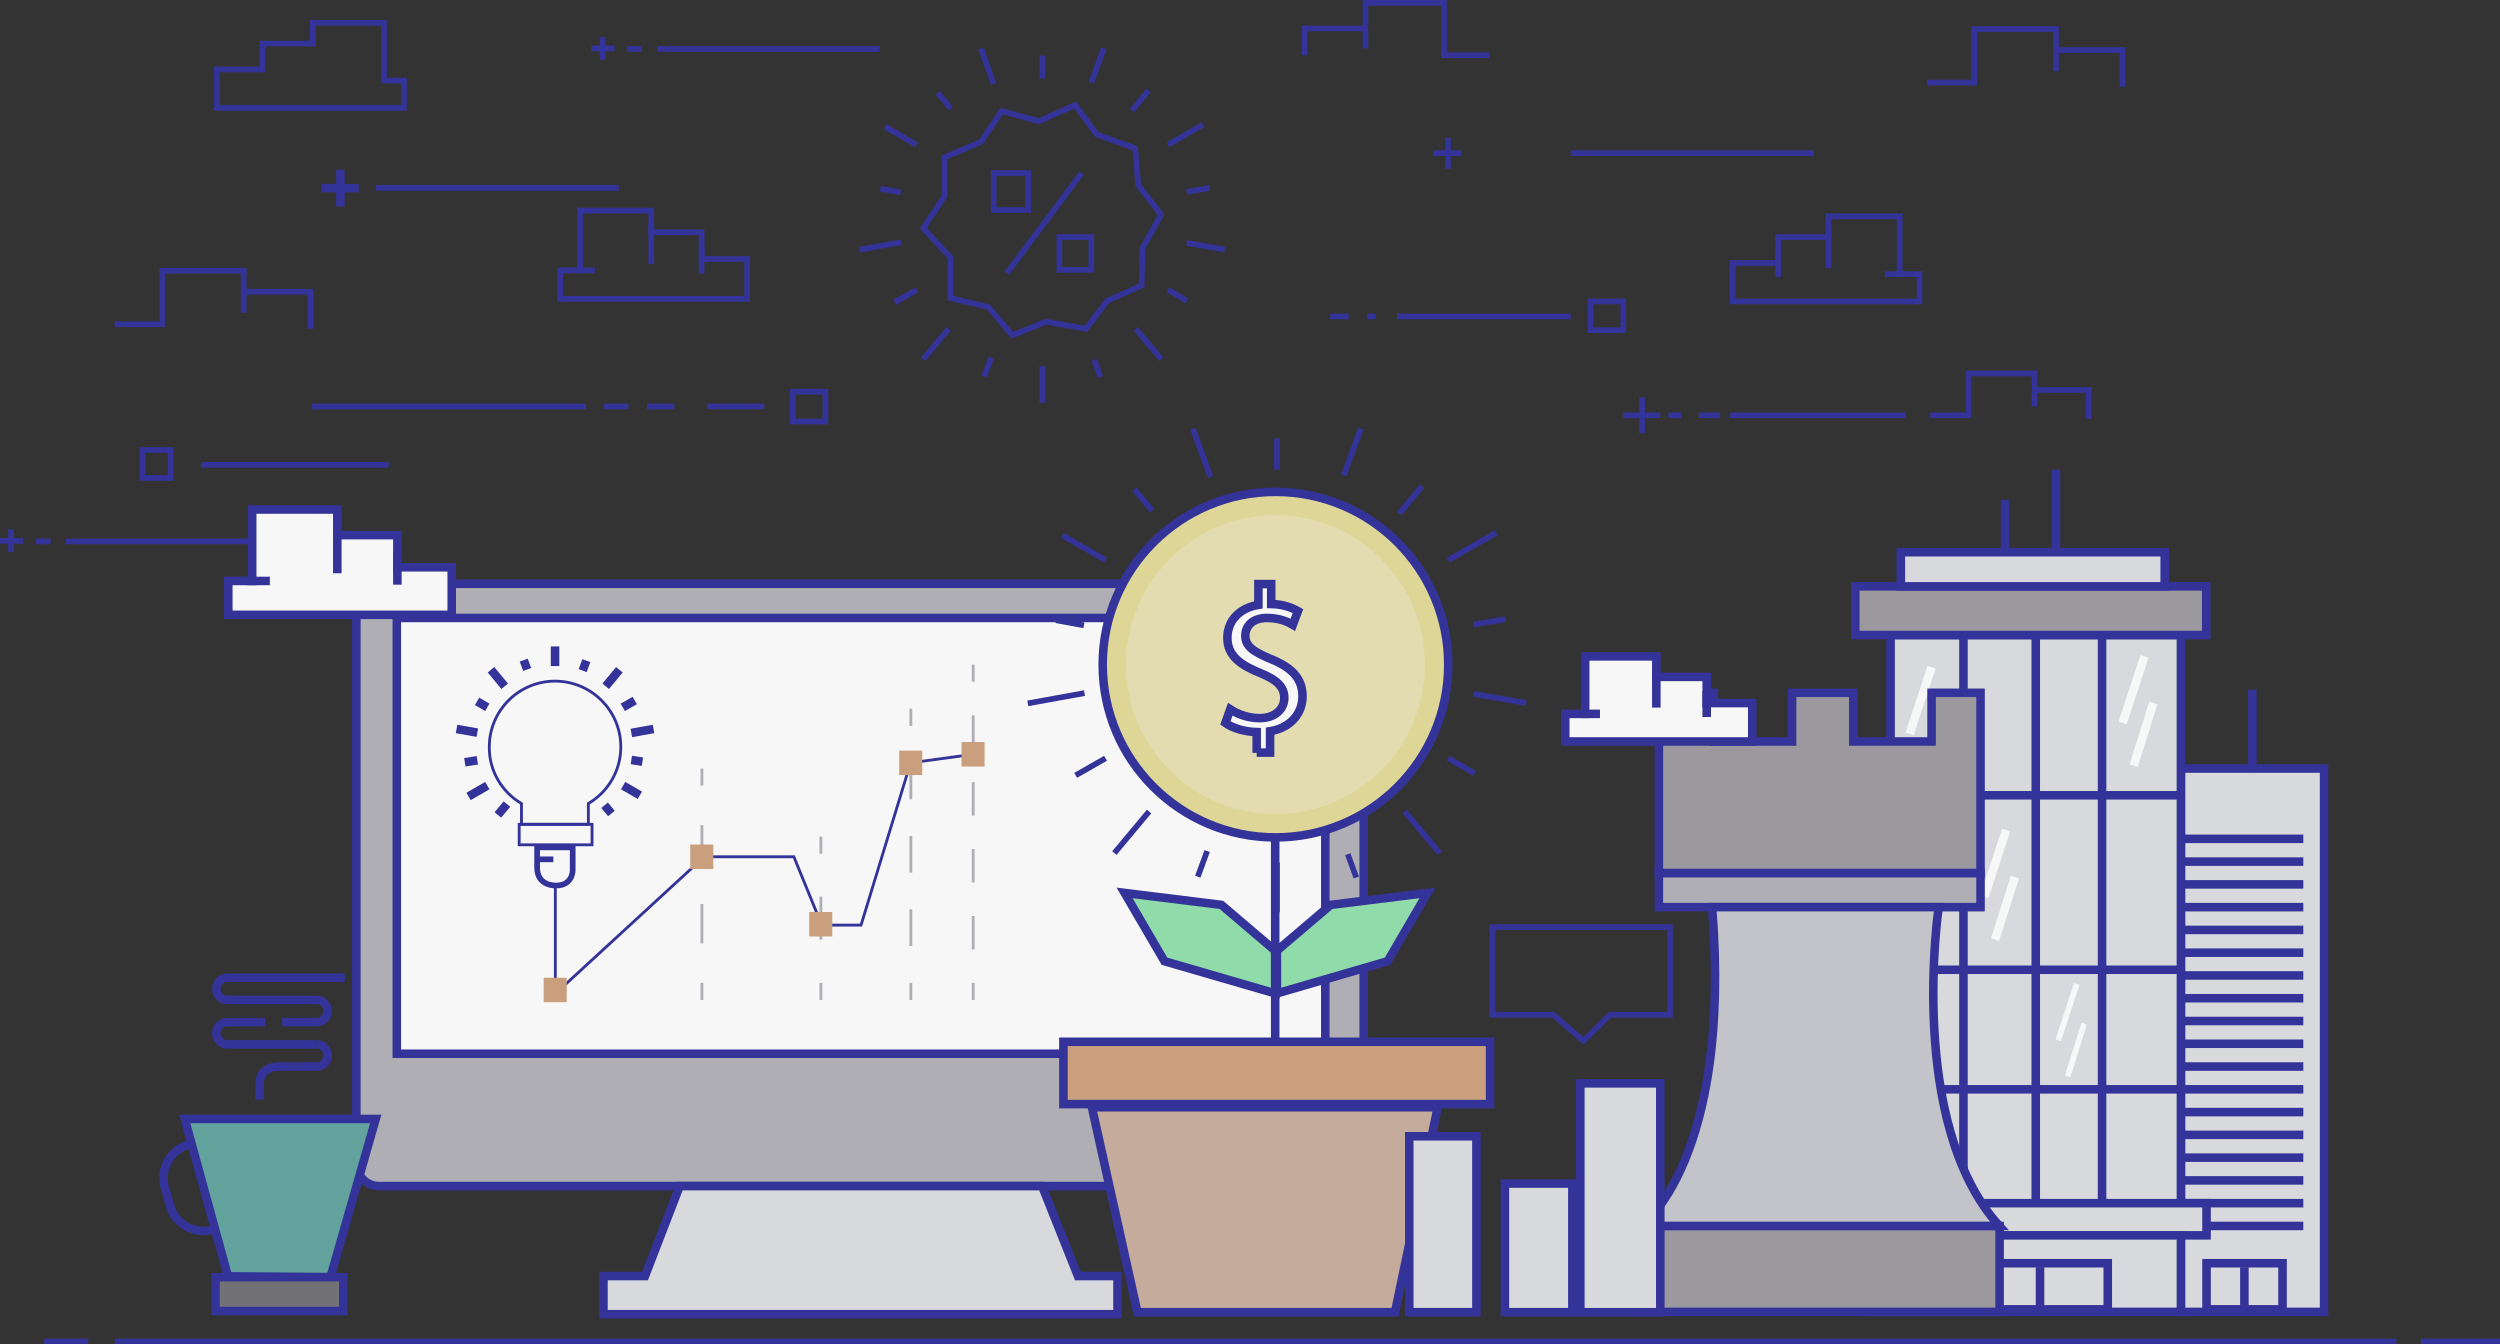 <svg version="1.1" class="img-responsive servicios_icono" id="servicios_icono4" 
	 xmlns="http://www.w3.org/2000/svg" xmlns:xlink="http://www.w3.org/1999/xlink" xmlns:a="http://ns.adobe.com/AdobeSVGViewerExtensions/3.0/"
	 x="0px" y="0px" width="878.3px" height="472.3px" viewBox="0 0 878.3 472.3" enable-background="new 0 0 878.3 472.3"
	 xml:space="preserve">
<rect x="0" y="0" width="878.3" height="472.3" fill="#333333" stroke="none"/>
<defs>
</defs>
<g>
	<rect x="766.2" y="270" fill="#D7D9DD" stroke="#333399" stroke-width="3" stroke-miterlimit="10" width="50.3" height="190.9"/>
	<line fill="none" stroke="#333399" stroke-width="3" stroke-miterlimit="10" x1="756.5" y1="294.7" x2="809.2" y2="294.7"/>
	<line fill="none" stroke="#333399" stroke-width="3" stroke-miterlimit="10" x1="756.5" y1="302.7" x2="809.2" y2="302.7"/>
	<line fill="none" stroke="#333399" stroke-width="3" stroke-miterlimit="10" x1="756.5" y1="310.7" x2="809.2" y2="310.7"/>
	<line fill="none" stroke="#333399" stroke-width="3" stroke-miterlimit="10" x1="756.5" y1="318.7" x2="809.2" y2="318.7"/>
	<line fill="none" stroke="#333399" stroke-width="3" stroke-miterlimit="10" x1="756.5" y1="326.7" x2="809.2" y2="326.7"/>
	<line fill="none" stroke="#333399" stroke-width="3" stroke-miterlimit="10" x1="756.5" y1="334.7" x2="809.2" y2="334.7"/>
	<line fill="none" stroke="#333399" stroke-width="3" stroke-miterlimit="10" x1="756.5" y1="342.7" x2="809.2" y2="342.7"/>
	<line fill="none" stroke="#333399" stroke-width="3" stroke-miterlimit="10" x1="756.5" y1="350.7" x2="809.2" y2="350.7"/>
	<line fill="none" stroke="#333399" stroke-width="3" stroke-miterlimit="10" x1="756.5" y1="358.7" x2="809.2" y2="358.7"/>
	<line fill="none" stroke="#333399" stroke-width="3" stroke-miterlimit="10" x1="756.5" y1="366.7" x2="809.2" y2="366.7"/>
	<line fill="none" stroke="#333399" stroke-width="3" stroke-miterlimit="10" x1="756.5" y1="374.7" x2="809.2" y2="374.7"/>
	<line fill="none" stroke="#333399" stroke-width="3" stroke-miterlimit="10" x1="756.5" y1="382.7" x2="809.2" y2="382.7"/>
	<line fill="none" stroke="#333399" stroke-width="3" stroke-miterlimit="10" x1="756.5" y1="390.7" x2="809.2" y2="390.7"/>
	<line fill="none" stroke="#333399" stroke-width="3" stroke-miterlimit="10" x1="756.5" y1="398.7" x2="809.2" y2="398.7"/>
	<line fill="none" stroke="#333399" stroke-width="3" stroke-miterlimit="10" x1="756.5" y1="406.7" x2="809.2" y2="406.7"/>
	<line fill="none" stroke="#333399" stroke-width="3" stroke-miterlimit="10" x1="756.5" y1="414.7" x2="809.2" y2="414.7"/>
	<line fill="none" stroke="#333399" stroke-width="3" stroke-miterlimit="10" x1="756.5" y1="422.7" x2="809.2" y2="422.7"/>
	<line fill="none" stroke="#333399" stroke-width="3" stroke-miterlimit="10" x1="756.5" y1="430.7" x2="809.2" y2="430.7"/>
	<rect x="775.2" y="443.8" fill="none" stroke="#333399" stroke-width="3" stroke-miterlimit="10" width="26.7" height="16.2"/>
	<line fill="none" stroke="#333399" stroke-width="3" stroke-miterlimit="10" x1="788.5" y1="445.2" x2="788.5" y2="460.9"/>
	<rect x="664.2" y="223.1" fill="#D7D9DD" stroke="#333399" stroke-width="3" stroke-miterlimit="10" width="102" height="200.7"/>
	<rect x="687.2" y="422.7" fill="#D7D9DD" stroke="#333399" stroke-width="3" stroke-miterlimit="10" width="88" height="11.3"/>
	<rect x="656.5" y="434" fill="#D7D9DD" stroke="#333399" stroke-width="3" stroke-miterlimit="10" width="109.7" height="26.9"/>
	<line fill="none" stroke="#333399" stroke-width="3" stroke-miterlimit="10" x1="689.8" y1="223.1" x2="689.8" y2="422.7"/>
	<line fill="none" stroke="#333399" stroke-width="3" stroke-miterlimit="10" x1="738.5" y1="223.1" x2="738.5" y2="422.7"/>
	<line fill="none" stroke="#333399" stroke-width="3" stroke-miterlimit="10" x1="715.2" y1="223.1" x2="715.2" y2="422.7"/>
	<line fill="none" stroke="#333399" stroke-width="3" stroke-miterlimit="10" x1="664.2" y1="279.4" x2="766.2" y2="279.4"/>
	<line fill="none" stroke="#333399" stroke-width="3" stroke-miterlimit="10" x1="664.2" y1="340.7" x2="766.2" y2="340.7"/>
	<line fill="none" stroke="#333399" stroke-width="3" stroke-miterlimit="10" x1="664.2" y1="382.7" x2="766.2" y2="382.7"/>
	<rect x="651.8" y="206" fill="#9B999E" stroke="#333399" stroke-width="3" stroke-miterlimit="10" width="123.3" height="17.1"/>
	<rect x="667.8" y="194" fill="#D7D9DD" stroke="#333399" stroke-width="3" stroke-miterlimit="10" width="92.7" height="12"/>
	<rect x="692.8" y="443.8" fill="none" stroke="#333399" stroke-width="3" stroke-miterlimit="10" width="47.7" height="16.2"/>
	<line fill="none" stroke="#333399" stroke-width="3" stroke-miterlimit="10" x1="716.7" y1="445.2" x2="716.7" y2="460.9"/>
</g>
<g>
	<path fill="#AFAEB4" stroke="#333399" stroke-width="3" stroke-miterlimit="10" d="M479.1,408.7c0,4.4-3.6,8-8,8H133.2
		c-4.4,0-8-3.6-8-8V213.1c0-4.4,3.6-8,8-8h337.9c4.4,0,8,3.6,8,8V408.7z"/>
	
		<rect x="139.4" y="217.1" fill="#F7F7F8" stroke="#333399" stroke-width="3" stroke-miterlimit="10" width="326.2" height="153.1"/>
	<polygon fill="#D7D9DD" stroke="#333399" stroke-width="3" stroke-miterlimit="10" points="366.1,416.7 378.7,448.3 392.6,448.3 
		392.6,461.7 212,461.7 212,448.3 226.6,448.3 238.8,416.7 	"/>
</g>
<g>
	<polygon fill="#62A39E" stroke="#333399" stroke-width="3" stroke-miterlimit="10" points="116.1,448.7 80.1,448.4 64.9,393.1 
		132,393.1 	"/>
	<rect x="75.7" y="448.7" fill="#727276" stroke="#333399" stroke-width="3" stroke-miterlimit="10" width="44.9" height="11.9"/>
	<path fill="none" stroke="#333399" stroke-width="3" stroke-miterlimit="10" d="M111.2,366.9H79.9c-2.2,0-3.9-1.7-3.9-3.9l0,0
		c0-2.2,1.7-3.9,3.9-3.9h13.2"/>
	<path fill="none" stroke="#333399" stroke-width="3" stroke-miterlimit="10" d="M99.1,359.1h12.1c2.2,0,3.9-1.7,3.9-3.9l0,0
		c0-2.2-1.7-3.9-3.9-3.9H79.9c-2.2,0-3.9-1.7-3.9-3.9l0,0c0-2.2,1.7-3.9,3.9-3.9h41.2"/>
	<path fill="none" stroke="#333399" stroke-width="3" stroke-miterlimit="10" d="M111.2,366.9c2.2,0,3.9,1.7,3.9,3.9l0,0
		c0,2.2-1.7,3.9-3.9,3.9H98.6c0,0-7.4-0.6-7.4,6.1v5.5"/>
	<path fill="none" stroke="#333399" stroke-width="3" stroke-miterlimit="10" d="M74.7,432L74.7,432c-6.5,1.8-13.2-2-15-8.5
		l-1.8-6.4c-1.8-6.5,2-13.2,8.5-15l0,0"/>
</g>
<g>
	<line fill="none" stroke="#333399" stroke-width="3" stroke-miterlimit="10" x1="119.6" y1="59.6" x2="119.6" y2="72.6"/>
	<line fill="none" stroke="#333399" stroke-width="3" stroke-miterlimit="10" x1="112.9" y1="66.1" x2="126" y2="66.1"/>
</g>
<polygon fill="none" stroke="#333399" stroke-width="2" stroke-miterlimit="10" points="344.7,49.8 351.9,39 365,42.6 377.7,36.9 
	385.3,47.2 398.8,52.1 399.9,65 407.9,75.4 401.4,87.2 401.1,100.3 389.1,105.6 381.5,115.5 367.5,113 355.7,117.8 347.2,107.9 
	333.9,104.7 333.9,90.4 324.4,80.2 331.8,69 331.8,55.3 "/>
<g>
	<line fill="none" stroke="#333399" stroke-width="2" stroke-miterlimit="10" x1="366.2" y1="19.5" x2="366.2" y2="27.6"/>
	<line fill="none" stroke="#333399" stroke-width="2" stroke-miterlimit="10" x1="344.6" y1="17" x2="349.1" y2="29.5"/>
	<line fill="none" stroke="#333399" stroke-width="2" stroke-miterlimit="10" x1="329.5" y1="32.6" x2="334" y2="38.1"/>
	<line fill="none" stroke="#333399" stroke-width="2" stroke-miterlimit="10" x1="311" y1="44.5" x2="322" y2="50.9"/>
	<line fill="none" stroke="#333399" stroke-width="2" stroke-miterlimit="10" x1="309.3" y1="66.3" x2="316.5" y2="67.6"/>
	<line fill="none" stroke="#333399" stroke-width="2" stroke-miterlimit="10" x1="302" y1="87.7" x2="316.6" y2="85.1"/>
	<line fill="none" stroke="#333399" stroke-width="2" stroke-miterlimit="10" x1="314.4" y1="106.2" x2="322.1" y2="101.8"/>
	<line fill="none" stroke="#333399" stroke-width="2" stroke-miterlimit="10" x1="324.3" y1="126.2" x2="333.3" y2="115.5"/>
	<line fill="none" stroke="#333399" stroke-width="2" stroke-miterlimit="10" x1="345.8" y1="132.3" x2="348.2" y2="125.7"/>
	<line fill="none" stroke="#333399" stroke-width="2" stroke-miterlimit="10" x1="366.2" y1="141.5" x2="366.2" y2="128.6"/>
	<line fill="none" stroke="#333399" stroke-width="2" stroke-miterlimit="10" x1="386.6" y1="132.5" x2="384.4" y2="126.5"/>
	<line fill="none" stroke="#333399" stroke-width="2" stroke-miterlimit="10" x1="408" y1="126.2" x2="399" y2="115.5"/>
	<line fill="none" stroke="#333399" stroke-width="2" stroke-miterlimit="10" x1="417" y1="105.7" x2="410.3" y2="101.8"/>
	<line fill="none" stroke="#333399" stroke-width="2" stroke-miterlimit="10" x1="430.3" y1="87.7" x2="416.9" y2="85.3"/>
	<line fill="none" stroke="#333399" stroke-width="2" stroke-miterlimit="10" x1="425" y1="66" x2="416.9" y2="67.4"/>
	<line fill="none" stroke="#333399" stroke-width="2" stroke-miterlimit="10" x1="422.6" y1="43.8" x2="410.3" y2="50.9"/>
	<line fill="none" stroke="#333399" stroke-width="2" stroke-miterlimit="10" x1="403.5" y1="31.8" x2="397.7" y2="38.8"/>
	<line fill="none" stroke="#333399" stroke-width="2" stroke-miterlimit="10" x1="387.8" y1="17" x2="383.4" y2="29"/>
</g>
<line fill="none" stroke="#333399" stroke-width="2" stroke-miterlimit="10" x1="353.7" y1="96" x2="380" y2="60.8"/>
<rect x="349.1" y="60.8" fill="none" stroke="#333399" stroke-width="2" stroke-miterlimit="10" width="12.1" height="13"/>
<rect x="372.2" y="83.3" fill="none" stroke="#333399" stroke-width="2" stroke-miterlimit="10" width="11.2" height="11.5"/>
<rect x="465.1" y="429" fill="#D7D9DD" stroke="#333399" stroke-width="3" stroke-miterlimit="10" width="21" height="26.9"/>
<rect x="576.7" y="430.7" fill="#9B999E" stroke="#333399" stroke-width="3" stroke-miterlimit="10" width="125.8" height="30.2"/>
<rect x="373.6" y="366" fill="#C99F7E" stroke="#333399" stroke-width="3" stroke-miterlimit="10" width="149.9" height="21.9"/>
<polygon fill="#C4AB9B" stroke="#333399" stroke-width="3" stroke-miterlimit="10" points="490.1,461 399.6,461 383.6,389 
	505.1,389 "/>
<polygon fill="#8FDBAA" stroke="#333399" stroke-width="3" stroke-miterlimit="10" points="448,334 429.1,317.9 395.1,313.7 
	409.1,337.7 448,349 "/>
<polygon fill="#8FDBAA" stroke="#333399" stroke-width="3" stroke-miterlimit="10" points="448.6,334 467.5,317.9 501.5,313.7 
	487.5,337.7 448.6,349 "/>
<line fill="none" stroke="#333399" stroke-width="3" stroke-miterlimit="10" x1="448" y1="294.2" x2="448" y2="366"/>
<circle fill="#DDD697" stroke="#333399" stroke-width="3" stroke-miterlimit="10" cx="448.1" cy="233.5" r="60.7"/>
<circle fill="#E2DCB0" cx="448.1" cy="233.5" r="52.5"/>
<g>
	<polyline fill="none" stroke="#333399" stroke-miterlimit="10" points="195.1,311 195.1,349.1 247.4,301 278.9,301 288.7,325 
		302.5,325 319.9,268 341.9,265 	"/>
	<path fill="none" stroke="#333399" stroke-miterlimit="10" d="M183.2,282.3v7.3h23.5v-7.3c6.8-4,11.4-11.4,11.4-19.9
		c0-12.8-10.4-23.1-23.1-23.1c-12.8,0-23.1,10.4-23.1,23.1C171.8,270.9,176.4,278.3,183.2,282.3z"/>
	<rect x="182.4" y="289.6" fill="none" stroke="#333399" stroke-miterlimit="10" width="25.6" height="7.2"/>
	<path fill="none" stroke="#333399" stroke-width="2" stroke-miterlimit="10" d="M201.2,297.7v8c0,0,0.1,5.4-5.8,5.4
		c0,0-6.7,0.4-6.7-6.3v-7.1H201.2z"/>
	<line fill="none" stroke="#333399" stroke-width="2" stroke-miterlimit="10" x1="194.4" y1="301.9" x2="188.7" y2="301.9"/>
	<g>
		<line fill="none" stroke="#333399" stroke-width="3" stroke-miterlimit="10" x1="214.8" y1="285.8" x2="212.4" y2="282.9"/>
		<line fill="none" stroke="#333399" stroke-width="3" stroke-miterlimit="10" x1="224.8" y1="279.4" x2="218.9" y2="276"/>
		<line fill="none" stroke="#333399" stroke-width="3" stroke-miterlimit="10" x1="225.7" y1="267.6" x2="221.8" y2="267"/>
		<line fill="none" stroke="#333399" stroke-width="3" stroke-miterlimit="10" x1="229.6" y1="256.1" x2="221.8" y2="257.5"/>
		<line fill="none" stroke="#333399" stroke-width="3" stroke-miterlimit="10" x1="223" y1="246.1" x2="218.8" y2="248.5"/>
		<line fill="none" stroke="#333399" stroke-width="3" stroke-miterlimit="10" x1="217.6" y1="235.3" x2="212.8" y2="241.1"/>
		<line fill="none" stroke="#333399" stroke-width="3" stroke-miterlimit="10" x1="206" y1="232.1" x2="204.7" y2="235.6"/>
		<line fill="none" stroke="#333399" stroke-width="3" stroke-miterlimit="10" x1="195" y1="227.1" x2="195" y2="234"/>
		<line fill="none" stroke="#333399" stroke-width="3" stroke-miterlimit="10" x1="184" y1="231.9" x2="185.2" y2="235.2"/>
		<line fill="none" stroke="#333399" stroke-width="3" stroke-miterlimit="10" x1="172.5" y1="235.3" x2="177.3" y2="241.1"/>
		<line fill="none" stroke="#333399" stroke-width="3" stroke-miterlimit="10" x1="167.6" y1="246.4" x2="171.2" y2="248.5"/>
		<line fill="none" stroke="#333399" stroke-width="3" stroke-miterlimit="10" x1="160.4" y1="256.1" x2="167.7" y2="257.4"/>
		<line fill="none" stroke="#333399" stroke-width="3" stroke-miterlimit="10" x1="163.3" y1="267.8" x2="167.7" y2="267.1"/>
		<line fill="none" stroke="#333399" stroke-width="3" stroke-miterlimit="10" x1="164.6" y1="279.8" x2="171.2" y2="276"/>
		<line fill="none" stroke="#333399" stroke-width="3" stroke-miterlimit="10" x1="174.9" y1="286.3" x2="178.1" y2="282.5"/>
	</g>
</g>
<g>
	<line fill="none" stroke="#333399" stroke-width="2" stroke-miterlimit="10" x1="448.6" y1="154" x2="448.6" y2="165"/>
	<line fill="none" stroke="#333399" stroke-width="2" stroke-miterlimit="10" x1="419.1" y1="150.6" x2="425.3" y2="167.6"/>
	<line fill="none" stroke="#333399" stroke-width="2" stroke-miterlimit="10" x1="398.5" y1="171.9" x2="404.8" y2="179.4"/>
	<line fill="none" stroke="#333399" stroke-width="2" stroke-miterlimit="10" x1="373.3" y1="188.1" x2="388.4" y2="196.8"/>
	<line fill="none" stroke="#333399" stroke-width="2" stroke-miterlimit="10" x1="371" y1="217.9" x2="380.8" y2="219.7"/>
	<line fill="none" stroke="#333399" stroke-width="2" stroke-miterlimit="10" x1="361.1" y1="247.1" x2="381" y2="243.5"/>
	<line fill="none" stroke="#333399" stroke-width="2" stroke-miterlimit="10" x1="377.9" y1="272.4" x2="388.4" y2="266.4"/>
	<line fill="none" stroke="#333399" stroke-width="2" stroke-miterlimit="10" x1="391.5" y1="299.7" x2="403.7" y2="285.1"/>
	<line fill="none" stroke="#333399" stroke-width="2" stroke-miterlimit="10" x1="420.8" y1="308" x2="424.1" y2="299"/>
	<line fill="none" stroke="#333399" stroke-width="2" stroke-miterlimit="10" x1="448.6" y1="320.5" x2="448.6" y2="303"/>
	<line fill="none" stroke="#333399" stroke-width="2" stroke-miterlimit="10" x1="476.5" y1="308.3" x2="473.5" y2="300.1"/>
	<line fill="none" stroke="#333399" stroke-width="2" stroke-miterlimit="10" x1="505.8" y1="299.7" x2="493.5" y2="285.1"/>
	<line fill="none" stroke="#333399" stroke-width="2" stroke-miterlimit="10" x1="518.1" y1="271.7" x2="508.8" y2="266.4"/>
	<line fill="none" stroke="#333399" stroke-width="2" stroke-miterlimit="10" x1="536.2" y1="247" x2="517.8" y2="243.8"/>
	<line fill="none" stroke="#333399" stroke-width="2" stroke-miterlimit="10" x1="528.9" y1="217.5" x2="517.8" y2="219.4"/>
	<line fill="none" stroke="#333399" stroke-width="2" stroke-miterlimit="10" x1="525.6" y1="187.2" x2="508.8" y2="196.8"/>
	<line fill="none" stroke="#333399" stroke-width="2" stroke-miterlimit="10" x1="499.6" y1="170.8" x2="491.6" y2="180.4"/>
	<line fill="none" stroke="#333399" stroke-width="2" stroke-miterlimit="10" x1="478.1" y1="150.6" x2="472.1" y2="167"/>
</g>
<rect x="191" y="343.5" fill="#C99F7E" width="8.1" height="8.6"/>
<g>
	<g>
		<line fill="none" stroke="#AFAEB4" stroke-miterlimit="10" x1="246.6" y1="270" x2="246.6" y2="276"/>
		
			<line fill="none" stroke="#AFAEB4" stroke-miterlimit="10" stroke-dasharray="13.85,13.85" x1="246.6" y1="289.9" x2="246.6" y2="338.3"/>
		<line fill="none" stroke="#AFAEB4" stroke-miterlimit="10" x1="246.6" y1="345.3" x2="246.6" y2="351.3"/>
	</g>
</g>
<g>
	<g>
		<line fill="none" stroke="#AFAEB4" stroke-miterlimit="10" x1="288.4" y1="293.9" x2="288.4" y2="299.9"/>
		
			<line fill="none" stroke="#AFAEB4" stroke-miterlimit="10" stroke-dasharray="15.12,15.12" x1="288.4" y1="315" x2="288.4" y2="337.7"/>
		<line fill="none" stroke="#AFAEB4" stroke-miterlimit="10" x1="288.4" y1="345.3" x2="288.4" y2="351.3"/>
	</g>
</g>
<g>
	<g>
		<line fill="none" stroke="#AFAEB4" stroke-miterlimit="10" x1="320" y1="249" x2="320" y2="255"/>
		
			<line fill="none" stroke="#AFAEB4" stroke-miterlimit="10" stroke-dasharray="12.889,12.889" x1="320" y1="267.9" x2="320" y2="338.8"/>
		<line fill="none" stroke="#AFAEB4" stroke-miterlimit="10" x1="320" y1="345.3" x2="320" y2="351.3"/>
	</g>
</g>
<g>
	<g>
		<line fill="none" stroke="#AFAEB4" stroke-miterlimit="10" x1="341.9" y1="233.5" x2="341.9" y2="239.5"/>
		
			<line fill="none" stroke="#AFAEB4" stroke-miterlimit="10" stroke-dasharray="11.75,11.75" x1="341.9" y1="251.3" x2="341.9" y2="339.4"/>
		<line fill="none" stroke="#AFAEB4" stroke-miterlimit="10" x1="341.9" y1="345.3" x2="341.9" y2="351.3"/>
	</g>
</g>
<polygon fill="none" stroke="#333399" stroke-width="2" stroke-miterlimit="10" points="524.3,325.7 524.3,356.5 545.7,356.5 
	556.3,365.7 565.6,356.5 586.7,356.5 586.7,325.7 "/>
<rect x="528.7" y="415.8" fill="#D7D9DD" stroke="#333399" stroke-width="3" stroke-miterlimit="10" width="23.7" height="45.2"/>
<rect x="495.1" y="399.2" fill="#D7D9DD" stroke="#333399" stroke-width="3" stroke-miterlimit="10" width="23.6" height="61.8"/>
<rect x="242.5" y="296.7" fill="#C99F7E" width="8.1" height="8.6"/>
<rect x="337.8" y="260.7" fill="#C99F7E" width="8.1" height="8.6"/>
<rect x="315.9" y="263.7" fill="#C99F7E" width="8.1" height="8.6"/>
<rect x="284.3" y="320.4" fill="#C99F7E" width="8.1" height="8.6"/>
<g>
	<path fill="#F7F7F8" stroke="#333399" stroke-width="3" stroke-miterlimit="10" d="M441.5,264.5v-7.3c-4.2-0.1-8.5-1.4-11-3.2
		l1.7-4.8c2.6,1.7,6.3,3.1,10.4,3.1c5.1,0,8.6-3,8.6-7.1c0-4-2.8-6.4-8.1-8.6c-7.3-2.9-11.9-6.2-11.9-12.5c0-6,4.2-10.5,10.9-11.6
		v-7.3h4.5v7c4.3,0.1,7.3,1.3,9.4,2.5l-1.8,4.8c-1.5-0.9-4.5-2.4-9.1-2.4c-5.5,0-7.6,3.3-7.6,6.2c0,3.7,2.7,5.6,8.9,8.2
		c7.4,3,11.2,6.8,11.2,13.2c0,5.7-4,11-11.4,12.2v7.5H441.5z"/>
</g>
<line fill="none" stroke="#F7F7F8" stroke-width="3" stroke-miterlimit="10" x1="745.7" y1="254" x2="753.4" y2="230.6"/>
<line fill="none" stroke="#F7F7F8" stroke-width="3" stroke-miterlimit="10" x1="749.6" y1="269" x2="756.5" y2="247"/>
<line fill="none" stroke="#F7F7F8" stroke-width="3" stroke-miterlimit="10" x1="697.1" y1="315.1" x2="704.8" y2="291.6"/>
<line fill="none" stroke="#F7F7F8" stroke-width="3" stroke-miterlimit="10" x1="700.9" y1="330.1" x2="707.9" y2="308.1"/>
<line fill="none" stroke="#F7F7F8" stroke-width="2" stroke-miterlimit="10" x1="723.1" y1="365.5" x2="729.6" y2="345.7"/>
<line fill="none" stroke="#F7F7F8" stroke-width="2" stroke-miterlimit="10" x1="726.4" y1="378.2" x2="732.2" y2="359.6"/>
<line fill="none" stroke="#F7F7F8" stroke-width="3" stroke-miterlimit="10" x1="670.9" y1="257.8" x2="678.6" y2="234.4"/>
<line fill="none" stroke="#F7F7F8" stroke-width="3" stroke-miterlimit="10" x1="674.8" y1="272.9" x2="681.7" y2="250.9"/>
<rect x="582.8" y="306.7" fill="#AFAEB4" stroke="#333399" stroke-width="3" stroke-miterlimit="10" width="113" height="12"/>
<path fill="#C3C4CA" stroke="#333399" stroke-width="3" stroke-miterlimit="10" d="M576.7,430.7c0,0,31.9-23.3,24.8-112h79.6
	c0,0-11.3,76,21.3,112H576.7z"/>
<polygon fill="#9B999E" stroke="#333399" stroke-width="3" stroke-miterlimit="10" points="678.6,243.4 678.6,260.5 651.1,260.5 
	651.1,243.4 629.6,243.4 629.6,260.5 602.1,260.5 602.1,243.4 582.8,243.4 582.8,306.7 695.8,306.7 695.8,243.4 "/>
<line fill="none" stroke="#333399" stroke-width="3" stroke-miterlimit="10" x1="704.4" y1="194" x2="704.4" y2="175.6"/>
<line fill="none" stroke="#333399" stroke-width="3" stroke-miterlimit="10" x1="722.3" y1="194" x2="722.3" y2="165"/>
<line fill="none" stroke="#333399" stroke-width="3" stroke-miterlimit="10" x1="791.3" y1="271.3" x2="791.3" y2="242.3"/>
<rect x="555.2" y="380.6" fill="#D7D9DD" stroke="#333399" stroke-width="3" stroke-miterlimit="10" width="28.1" height="80.4"/>
<line fill="none" stroke="#333399" stroke-width="2" stroke-miterlimit="10" x1="70.6" y1="163.3" x2="136.6" y2="163.3"/>
<line fill="none" stroke="#333399" stroke-width="2" stroke-miterlimit="10" x1="23.2" y1="190.2" x2="101.2" y2="190.2"/>
<line fill="none" stroke="#333399" stroke-width="2" stroke-miterlimit="10" x1="12.6" y1="190.2" x2="17.8" y2="190.2"/>
<rect x="50.1" y="158.1" fill="none" stroke="#333399" stroke-width="2" stroke-miterlimit="10" width="9.8" height="9.8"/>
<g>
	<line fill="none" stroke="#333399" stroke-width="2" stroke-miterlimit="10" x1="3.9" y1="186" x2="3.9" y2="194"/>
	<line fill="none" stroke="#333399" stroke-width="2" stroke-miterlimit="10" x1="0" y1="190" x2="8.2" y2="190"/>
</g>
<line fill="none" stroke="#333399" stroke-width="2" stroke-miterlimit="10" x1="231" y1="17.2" x2="309" y2="17.2"/>
<line fill="none" stroke="#333399" stroke-width="2" stroke-miterlimit="10" x1="220.3" y1="17.2" x2="225.5" y2="17.2"/>
<g>
	<line fill="none" stroke="#333399" stroke-width="2" stroke-miterlimit="10" x1="211.7" y1="13" x2="211.7" y2="21"/>
	<line fill="none" stroke="#333399" stroke-width="2" stroke-miterlimit="10" x1="207.7" y1="17" x2="215.9" y2="17"/>
</g>
<g>
	<polyline fill="none" stroke="#333399" stroke-width="2" stroke-miterlimit="10" points="40.3,113.9 57,113.9 57,95.1 85.6,95.1 
		85.6,102.5 109.1,102.5 109.1,115.5 	"/>
	<line fill="none" stroke="#333399" stroke-width="2" stroke-miterlimit="10" x1="85.6" y1="102.5" x2="85.6" y2="109.9"/>
</g>
<g>
	<polyline fill="none" stroke="#333399" stroke-width="2" stroke-miterlimit="10" points="677,29 693.6,29 693.6,10.2 722.3,10.2 
		722.3,17.6 745.7,17.6 745.7,30.5 	"/>
	<line fill="none" stroke="#333399" stroke-width="2" stroke-miterlimit="10" x1="722.3" y1="17.6" x2="722.3" y2="25"/>
</g>
<line fill="none" stroke="#333399" stroke-width="2" stroke-linecap="square" stroke-linejoin="round" stroke-miterlimit="10" x1="41.3" y1="471.3" x2="840.9" y2="471.3"/>
<line fill="none" stroke="#333399" stroke-width="2" stroke-linecap="square" stroke-linejoin="round" stroke-miterlimit="10" x1="851.5" y1="471.3" x2="877.3" y2="471.3"/>
<line fill="none" stroke="#333399" stroke-width="2" stroke-linecap="square" stroke-linejoin="round" stroke-miterlimit="10" x1="16.5" y1="471.3" x2="30" y2="471.3"/>
<line fill="none" stroke="#333399" stroke-width="2" stroke-miterlimit="10" x1="248.5" y1="142.8" x2="268.5" y2="142.8"/>
<g>
	<polygon fill="none" stroke="#333399" stroke-width="2" stroke-miterlimit="10" points="196.8,105 262.5,105 262.5,91 246.5,91 
		246.5,81.6 228.8,81.6 228.8,74 203.8,74 203.8,95 196.8,95 	"/>
	<line fill="none" stroke="#333399" stroke-width="2" stroke-miterlimit="10" x1="228.8" y1="92.7" x2="228.8" y2="79.2"/>
	<line fill="none" stroke="#333399" stroke-width="2" stroke-miterlimit="10" x1="246.5" y1="86.6" x2="246.5" y2="96.1"/>
	<line fill="none" stroke="#333399" stroke-width="2" stroke-miterlimit="10" x1="202.3" y1="95" x2="209" y2="95"/>
</g>
<g>
	<polygon fill="#F7F7F8" stroke="#333399" stroke-width="3" stroke-miterlimit="10" points="80.2,216 158.7,216 158.7,199.3 
		139.6,199.3 139.6,188 118.5,188 118.5,179 88.6,179 88.6,204.1 80.2,204.1 	"/>
	<line fill="#F7F7F8" stroke="#333399" stroke-width="3" stroke-miterlimit="10" x1="118.5" y1="201.4" x2="118.5" y2="185.2"/>
	<line fill="#F7F7F8" stroke="#333399" stroke-width="3" stroke-miterlimit="10" x1="139.6" y1="194" x2="139.6" y2="205.4"/>
	<line fill="#F7F7F8" stroke="#333399" stroke-width="3" stroke-miterlimit="10" x1="86.9" y1="204.1" x2="94.8" y2="204.1"/>
</g>
<line fill="none" stroke="#333399" stroke-width="2" stroke-miterlimit="10" x1="109.6" y1="142.8" x2="205.9" y2="142.8"/>
<rect x="278.5" y="137.6" fill="none" stroke="#333399" stroke-width="2" stroke-miterlimit="10" width="11.5" height="10.5"/>
<g>
	<polyline fill="none" stroke="#333399" stroke-width="2" stroke-miterlimit="10" points="458.3,19.4 458.3,10 479.7,10 479.7,1 
		507.3,1 507.3,19.4 523.3,19.4 	"/>
	<line fill="none" stroke="#333399" stroke-width="2" stroke-miterlimit="10" x1="479.7" y1="10" x2="479.7" y2="17"/>
</g>
<line fill="none" stroke="#333399" stroke-width="2" stroke-miterlimit="10" x1="212.2" y1="142.8" x2="220.8" y2="142.8"/>
<line fill="none" stroke="#333399" stroke-width="2" stroke-miterlimit="10" x1="227.3" y1="142.8" x2="236.9" y2="142.8"/>
<line fill="none" stroke="#333399" stroke-width="2" stroke-miterlimit="10" x1="576.9" y1="139.6" x2="576.9" y2="152.2"/>
<line fill="none" stroke="#333399" stroke-width="2" stroke-miterlimit="10" x1="570.2" y1="145.9" x2="583.3" y2="145.9"/>
<line fill="none" stroke="#333399" stroke-width="2" stroke-miterlimit="10" x1="508.7" y1="48.4" x2="508.7" y2="59.3"/>
<line fill="none" stroke="#333399" stroke-width="2" stroke-miterlimit="10" x1="503.5" y1="53.8" x2="513.5" y2="53.8"/>
<polygon fill="none" stroke="#333399" stroke-width="2" stroke-miterlimit="10" points="674.4,105.9 608.7,105.9 608.7,92.4 
	624.7,92.4 624.7,83.3 642.4,83.3 642.4,76 667.4,76 667.4,96.3 674.4,96.3 "/>
<polygon fill="none" stroke="#333399" stroke-width="2" stroke-miterlimit="10" points="141.9,37.9 76.2,37.9 76.2,24.4 92.2,24.4 
	92.2,15.3 109.9,15.3 109.9,8 134.9,8 134.9,28.3 141.9,28.3 "/>
<line fill="none" stroke="#333399" stroke-width="2" stroke-miterlimit="10" x1="642.4" y1="94.1" x2="642.4" y2="81"/>
<line fill="none" stroke="#333399" stroke-width="2" stroke-miterlimit="10" x1="624.7" y1="88.2" x2="624.7" y2="97.3"/>
<line fill="none" stroke="#333399" stroke-width="2" stroke-miterlimit="10" x1="668.8" y1="96.3" x2="662.2" y2="96.3"/>
<line fill="none" stroke="#333399" stroke-width="2" stroke-miterlimit="10" x1="551.8" y1="53.8" x2="637.3" y2="53.8"/>
<line fill="none" stroke="#333399" stroke-width="2" stroke-miterlimit="10" x1="131.9" y1="66" x2="217.4" y2="66"/>
<line fill="none" stroke="#333399" stroke-width="2" stroke-miterlimit="10" x1="467.3" y1="111.2" x2="473.8" y2="111.2"/>
<line fill="none" stroke="#333399" stroke-width="2" stroke-miterlimit="10" x1="480.3" y1="111.2" x2="483.3" y2="111.2"/>
<line fill="none" stroke="#333399" stroke-width="2" stroke-miterlimit="10" x1="490.8" y1="111.2" x2="551.8" y2="111.2"/>
<rect x="558.8" y="105.9" fill="none" stroke="#333399" stroke-width="2" stroke-miterlimit="10" width="11.5" height="10.1"/>
<line fill="none" stroke="#333399" stroke-width="2" stroke-miterlimit="10" x1="586.2" y1="145.9" x2="590.7" y2="145.9"/>
<line fill="none" stroke="#333399" stroke-width="2" stroke-miterlimit="10" x1="596.8" y1="145.9" x2="604.2" y2="145.9"/>
<line fill="none" stroke="#333399" stroke-width="2" stroke-miterlimit="10" x1="607.8" y1="145.9" x2="669.6" y2="145.9"/>
<polyline fill="none" stroke="#333399" stroke-width="2" stroke-miterlimit="10" points="678.1,145.9 691.6,145.9 691.6,131.2 
	714.8,131.2 714.8,137 733.8,137 733.8,147.2 "/>
<line fill="none" stroke="#333399" stroke-width="2" stroke-miterlimit="10" x1="714.8" y1="137" x2="714.8" y2="142.8"/>
<g>
	<polygon fill="#F7F7F8" stroke="#333399" stroke-width="3" stroke-miterlimit="10" points="549.9,260.5 615.6,260.5 615.6,247 
		599.6,247 599.6,237.8 581.9,237.8 581.9,230.6 556.9,230.6 556.9,250.8 549.9,250.8 	"/>
	<line fill="#F7F7F8" stroke="#333399" stroke-width="3" stroke-miterlimit="10" x1="581.9" y1="248.6" x2="581.9" y2="235.6"/>
	<line fill="#F7F7F8" stroke="#333399" stroke-width="3" stroke-miterlimit="10" x1="599.6" y1="242.7" x2="599.6" y2="251.9"/>
	<line fill="#F7F7F8" stroke="#333399" stroke-width="3" stroke-miterlimit="10" x1="555.5" y1="250.8" x2="562.1" y2="250.8"/>
</g>
</svg>
